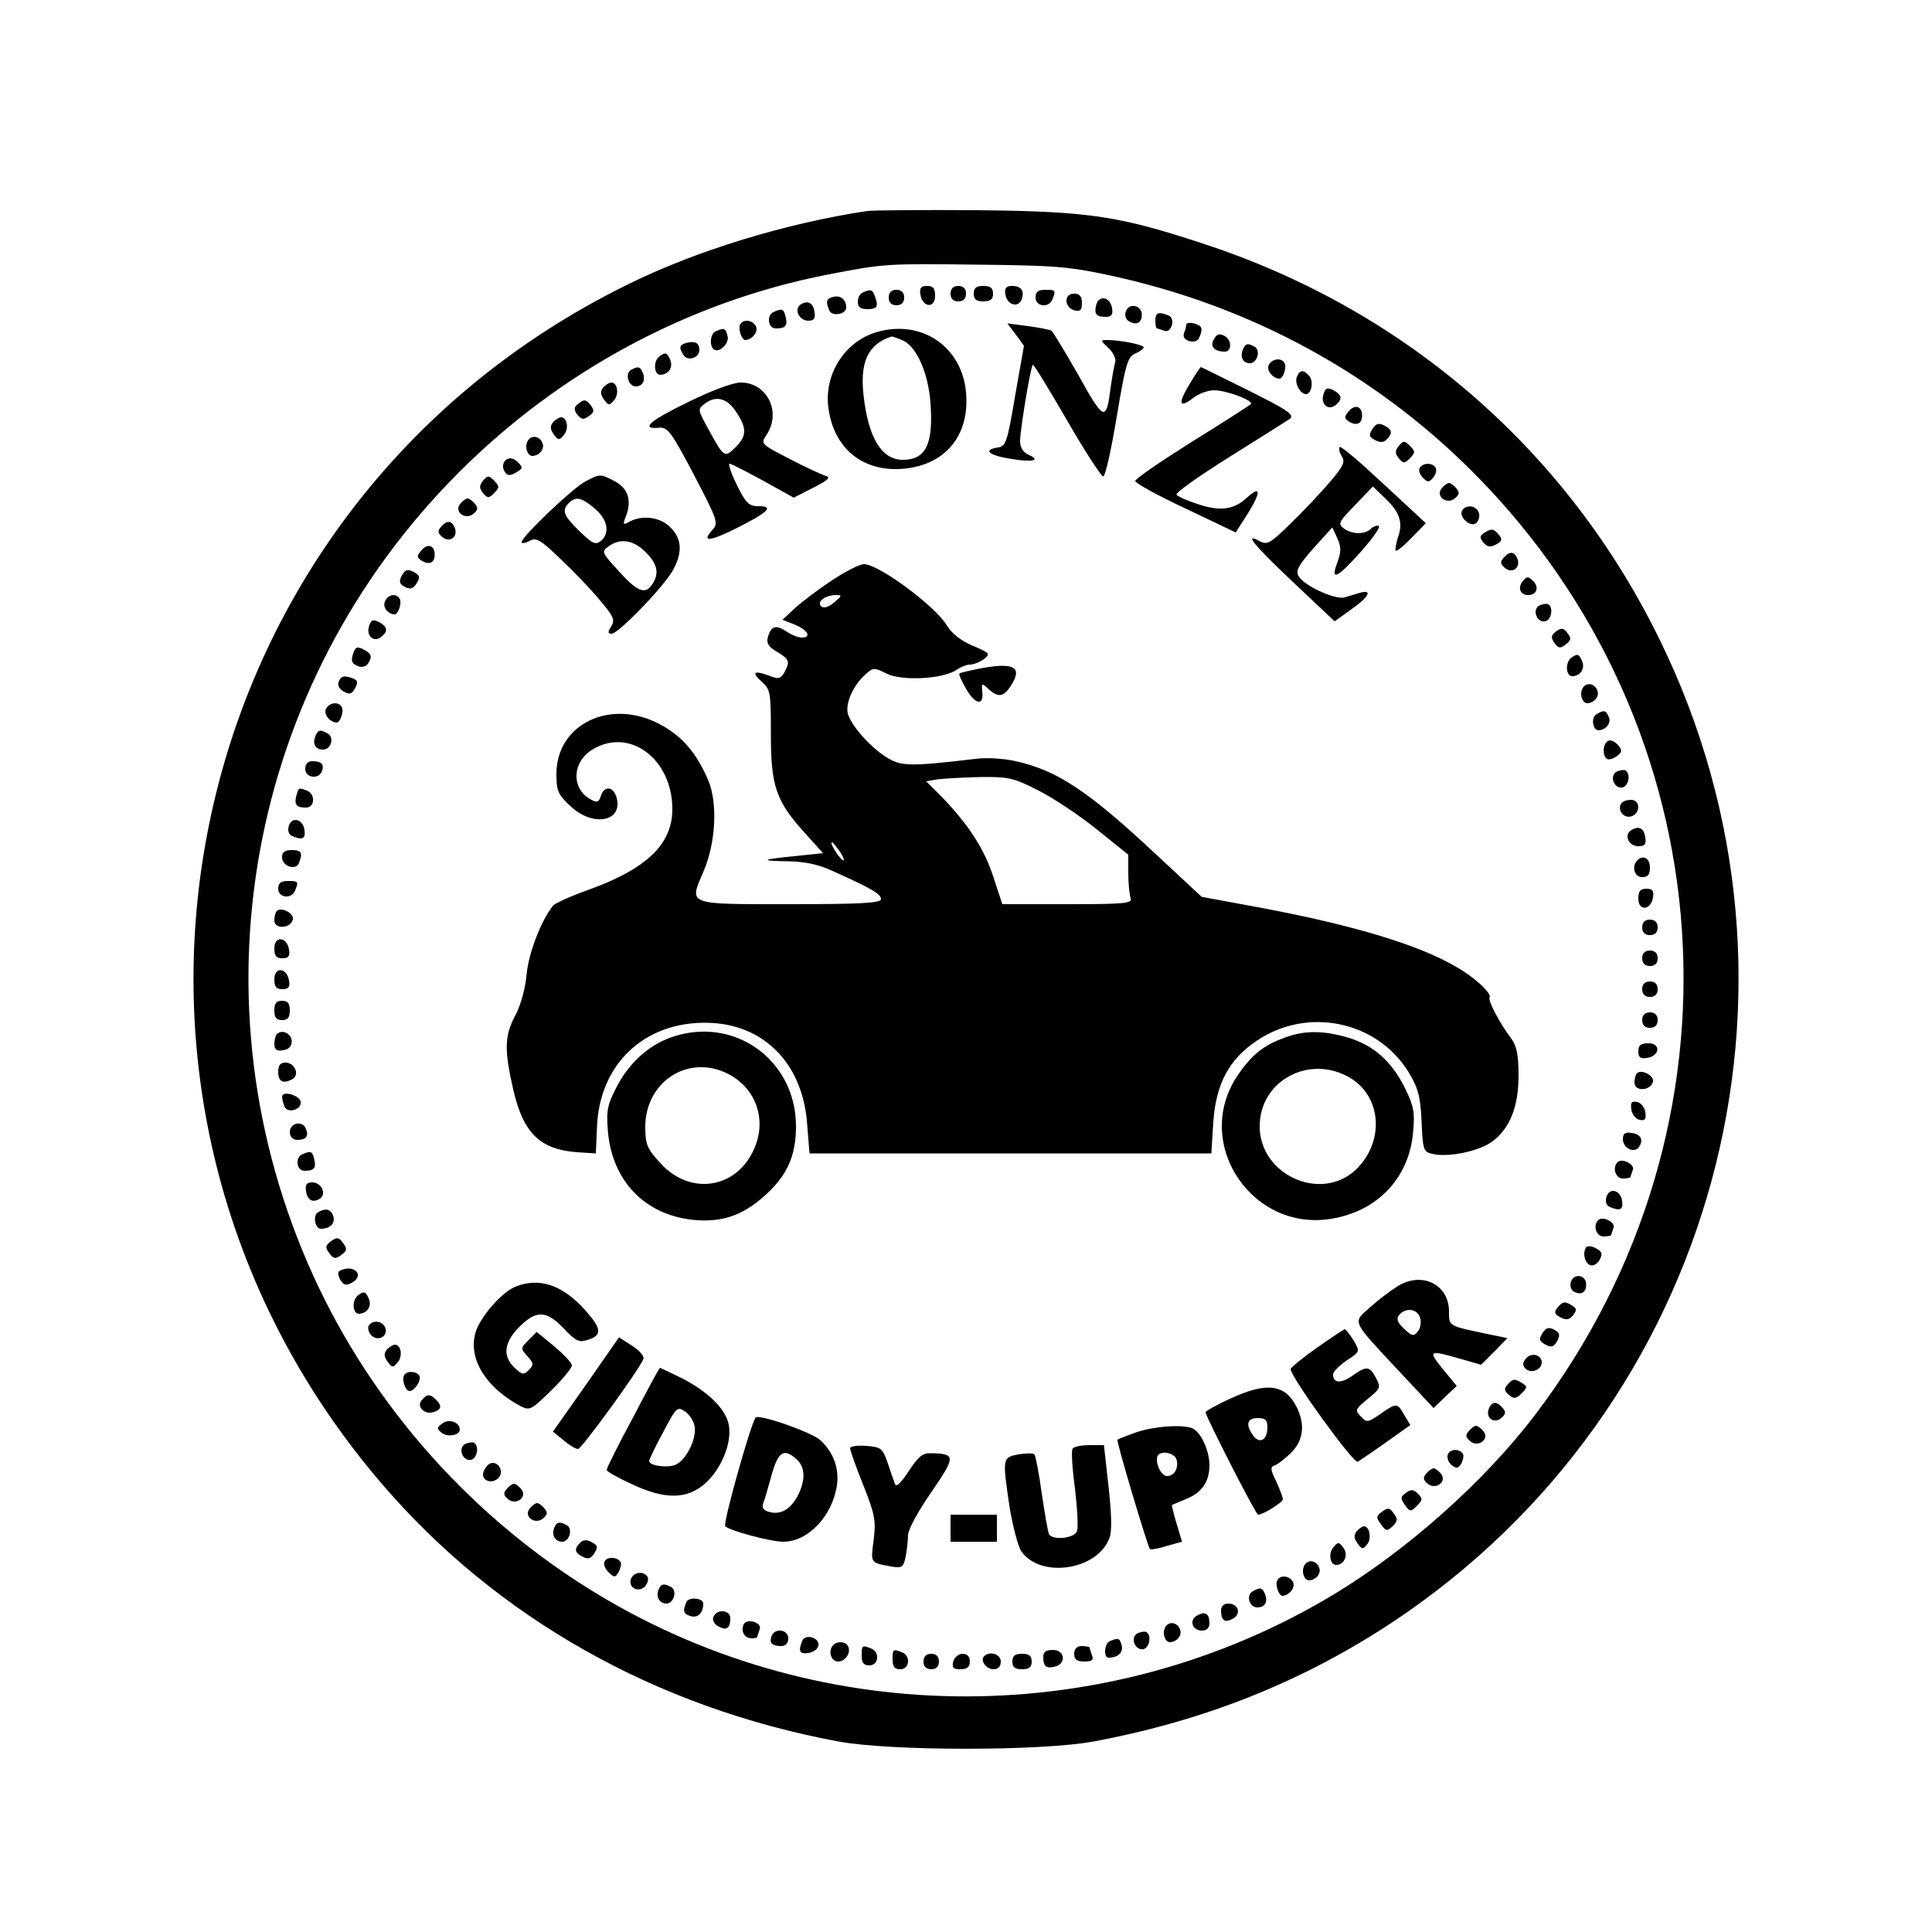 <?xml version="1.0" standalone="no"?>
<!DOCTYPE svg PUBLIC "-//W3C//DTD SVG 20010904//EN"
 "http://www.w3.org/TR/2001/REC-SVG-20010904/DTD/svg10.dtd">
<svg version="1.0" xmlns="http://www.w3.org/2000/svg"
 width="500pt" height="500pt" viewBox="0 0 500 500"
 preserveAspectRatio="xMidYMid meet">

<g transform="translate(0,500) scale(0.1,-0.1)"
fill="#000000" stroke="none">
<path d="M2245 4454 c-208 -31 -443 -102 -622 -191 -1181 -581 -1492 -2105
-634 -3104 298 -347 708 -578 1181 -666 135 -25 525 -25 660 0 289 54 541 155
774 309 838 556 1133 1642 691 2543 -237 485 -650 846 -1165 1019 -231 77
-306 89 -600 92 -140 1 -268 0 -285 -2z m633 -168 c358 -78 678 -252 932 -506
662 -662 731 -1692 164 -2440 -131 -173 -332 -352 -525 -468 -582 -349 -1315
-350 -1897 -1 -325 195 -586 487 -741 827 -322 707 -173 1530 377 2080 262
262 595 441 952 511 150 29 152 29 395 26 195 -2 234 -5 343 -29z"/>
<path d="M2382 4238 c5 -34 38 -37 38 -4 0 20 -5 26 -21 26 -15 0 -20 -5 -17
-22z"/>
<path d="M2460 4240 c0 -13 7 -20 20 -20 13 0 20 7 20 20 0 13 -7 20 -20 20
-13 0 -20 -7 -20 -20z"/>
<path d="M2520 4240 c0 -15 7 -20 25 -20 18 0 25 5 25 20 0 15 -7 20 -25 20
-18 0 -25 -5 -25 -20z"/>
<path d="M2602 4238 c4 -27 33 -36 42 -13 8 22 -1 35 -25 35 -15 0 -20 -6 -17
-22z"/>
<path d="M2233 4243 c-7 -2 -13 -13 -13 -24 0 -14 7 -19 25 -19 26 0 29 7 19
34 -6 17 -11 18 -31 9z"/>
<path d="M2300 4230 c0 -13 7 -20 20 -20 13 0 20 7 20 20 0 13 -7 20 -20 20
-13 0 -20 -7 -20 -20z"/>
<path d="M2680 4230 c0 -24 35 -28 44 -4 9 23 8 24 -19 24 -18 0 -25 -5 -25
-20z"/>
<path d="M2158 4232 c-19 -4 -22 -11 -12 -35 6 -17 44 -11 44 7 0 20 -14 32
-32 28z"/>
<path d="M2760 4221 c0 -10 9 -21 20 -24 16 -4 20 0 20 19 0 17 -6 24 -20 24
-13 0 -20 -7 -20 -19z"/>
<path d="M2837 4211 c-6 -24 0 -31 25 -31 14 0 19 6 16 22 -4 29 -34 36 -41 9z"/>
<path d="M2072 4212 c-18 -12 -4 -42 20 -42 14 0 19 6 16 22 -3 24 -17 32 -36
20z"/>
<path d="M2914 4195 c-4 -10 -1 -21 7 -26 20 -12 34 -5 34 17 0 24 -33 31 -41
9z"/>
<path d="M2003 4193 c-20 -8 -16 -43 5 -43 25 0 31 7 25 31 -5 20 -9 21 -30
12z"/>
<path d="M2990 4170 c0 -11 2 -20 4 -20 2 0 11 -3 19 -6 9 -3 16 2 20 15 3 12
-1 22 -10 25 -25 10 -33 7 -33 -14z"/>
<path d="M1916 4161 c-7 -10 3 -41 13 -41 17 1 33 20 28 34 -7 17 -32 22 -41
7z"/>
<path d="M3070 4160 c0 -5 -3 -15 -6 -23 -3 -9 2 -16 15 -20 12 -3 22 1 25 10
10 24 7 30 -14 36 -11 3 -20 1 -20 -3z"/>
<path d="M2629 4134 l21 -29 -23 -130 c-20 -119 -24 -130 -44 -133 -40 -6 -25
-20 30 -29 58 -10 83 -5 49 10 -15 7 -22 19 -22 36 0 28 27 192 33 197 2 2 41
-62 88 -143 46 -80 89 -146 94 -146 6 1 21 70 35 154 23 137 28 155 48 164 12
5 22 13 22 16 0 7 -61 19 -94 19 -19 0 -18 -1 3 -21 12 -11 20 -28 17 -37 -3
-9 -8 -39 -12 -67 -11 -87 -17 -85 -83 34 -35 61 -66 113 -70 115 -4 3 -31 8
-60 12 l-54 7 22 -29z"/>
<path d="M1853 4143 c-14 -5 -18 -35 -7 -46 13 -13 42 13 37 33 -5 21 -9 22
-30 13z"/>
<path d="M2267 4140 c-82 -25 -135 -110 -123 -196 13 -99 81 -159 176 -158
112 2 183 72 181 180 -1 130 -111 211 -234 174z m67 -20 c37 -14 68 -83 74
-162 8 -108 -12 -148 -72 -148 -54 0 -89 57 -101 166 -10 87 11 133 72 153 1
1 13 -3 27 -9z"/>
<path d="M3141 4121 c-10 -18 2 -31 29 -31 18 0 18 30 0 40 -15 8 -21 6 -29
-9z"/>
<path d="M1778 4113 c-20 -5 -22 -12 -9 -32 11 -17 41 -7 41 13 0 18 -10 24
-32 19z"/>
<path d="M3216 4094 c-7 -19 1 -34 19 -34 18 0 28 32 13 42 -19 11 -25 10 -32
-8z"/>
<path d="M1707 4078 c-17 -12 -15 -48 2 -48 22 1 34 20 25 40 -8 18 -12 19
-27 8z"/>
<path d="M3283 4054 c-5 -14 11 -33 28 -34 10 0 20 31 13 41 -9 15 -34 10 -41
-7z"/>
<path d="M1632 4042 c-15 -10 -5 -42 13 -42 18 0 26 15 19 34 -7 18 -13 19
-32 8z"/>
<path d="M3078 4005 c-30 -50 -27 -63 10 -35 13 11 38 20 54 20 32 0 104 -27
95 -36 -3 -3 -71 -47 -152 -97 -81 -51 -147 -96 -147 -102 0 -5 59 -38 130
-71 l130 -62 32 50 c34 55 33 73 -3 40 -33 -31 -69 -36 -126 -17 -28 9 -53 20
-56 25 -3 5 58 48 136 97 77 48 148 93 157 99 13 10 -4 22 -106 73 -67 33
-123 61 -124 61 -2 0 -15 -20 -30 -45z"/>
<path d="M3356 4024 c-6 -16 9 -44 24 -44 14 0 20 32 9 46 -15 18 -25 18 -33
-2z"/>
<path d="M1561 3997 c-8 -10 -7 -18 2 -31 12 -16 14 -16 26 -2 14 16 9 46 -7
46 -5 0 -15 -6 -21 -13z"/>
<path d="M1782 3960 c-101 -49 -126 -71 -77 -67 23 2 32 -10 91 -122 61 -117
64 -125 48 -142 -30 -33 -8 -31 64 5 81 41 96 56 55 56 -25 0 -33 8 -56 55
-15 30 -23 55 -19 55 4 0 43 -20 87 -44 l79 -44 51 26 c41 21 46 27 30 31 -11
4 -53 23 -93 44 -73 38 -74 38 -58 62 39 59 1 135 -67 135 -20 0 -74 -20 -135
-50z m119 -20 c32 -45 33 -67 4 -96 -30 -30 -31 -29 -71 44 -29 53 -29 53 -9
68 27 20 54 14 76 -16z"/>
<path d="M3425 3979 c-8 -25 13 -43 32 -27 18 15 16 26 -6 38 -16 8 -21 6 -26
-11z"/>
<path d="M1499 3957 c-14 -10 -15 -16 -5 -30 11 -13 16 -14 30 -4 14 10 15 15
4 29 -11 14 -16 15 -29 5z"/>
<path d="M3490 3935 c-12 -14 -11 -18 1 -26 20 -12 34 -6 34 16 0 24 -19 30
-35 10z"/>
<path d="M1431 3907 c-8 -10 -7 -18 2 -31 12 -16 14 -16 26 -2 14 16 9 46 -7
46 -5 0 -15 -6 -21 -13z"/>
<path d="M3552 3890 c-10 -16 -9 -21 7 -29 12 -7 22 -6 29 1 17 17 15 26 -6
37 -14 7 -21 5 -30 -9z"/>
<path d="M1364 3855 c-6 -15 2 -35 14 -35 18 1 32 18 26 33 -8 21 -33 22 -40
2z"/>
<path d="M3620 3846 c-10 -13 -10 -19 0 -32 12 -14 15 -14 29 0 14 15 14 17 0
32 -14 14 -17 14 -29 0z"/>
<path d="M3467 3843 c-3 -3 -1 -13 5 -23 10 -15 5 -26 -29 -66 -23 -27 -68
-75 -101 -107 -53 -52 -62 -58 -81 -48 -43 24 -19 -7 86 -106 l107 -101 43 31
c46 32 56 52 23 43 -11 -3 -29 -9 -40 -12 -25 -7 -107 31 -120 56 -7 13 1 28
39 71 l49 54 13 -28 c10 -22 10 -35 1 -60 -20 -52 -3 -45 58 23 32 36 54 67
48 69 -5 2 -15 -2 -21 -8 -15 -15 -49 -14 -70 2 -15 11 -12 17 30 60 l46 48
29 -28 c40 -37 50 -65 36 -103 -5 -17 -8 -33 -6 -35 2 -3 21 12 41 33 l37 38
-109 101 c-60 56 -111 100 -114 96z"/>
<path d="M1311 3811 c-8 -5 -11 -16 -8 -25 7 -18 16 -20 37 -6 13 8 13 11 0
24 -10 10 -20 12 -29 7z"/>
<path d="M3674 3789 c-3 -6 0 -17 8 -25 13 -13 16 -13 27 0 7 8 10 20 6 26 -8
13 -32 13 -41 -1z"/>
<path d="M1250 3756 c-10 -13 -10 -19 0 -32 12 -14 15 -14 29 0 14 15 14 17 0
32 -14 14 -17 14 -29 0z"/>
<path d="M1515 3754 c-32 -16 -165 -143 -165 -157 0 -4 9 -3 20 3 18 10 29 3
81 -47 34 -32 80 -80 102 -107 35 -41 39 -51 29 -67 -10 -15 -9 -19 1 -19 18
0 140 127 160 167 24 45 21 80 -8 108 -26 27 -72 33 -106 15 -17 -10 -18 -8
-8 17 14 39 4 70 -31 88 -36 19 -38 19 -75 -1z m24 -70 c34 -28 40 -64 16 -84
-14 -11 -22 -7 -55 25 -42 41 -47 54 -28 73 18 18 33 15 67 -14z m132 -113
c32 -32 36 -57 15 -86 -18 -25 -40 -14 -91 44 -38 41 -38 44 -20 57 30 22 64
17 96 -15z"/>
<path d="M3731 3736 c-17 -20 13 -43 34 -26 12 10 13 16 4 26 -6 8 -15 14 -19
14 -4 0 -13 -6 -19 -14z"/>
<path d="M1191 3696 c-17 -20 13 -43 34 -26 12 10 13 16 4 26 -6 8 -15 14 -19
14 -4 0 -13 -6 -19 -14z"/>
<path d="M3784 3679 c-10 -17 23 -46 37 -32 7 7 9 19 6 27 -7 18 -33 21 -43 5z"/>
<path d="M1141 3636 c-9 -10 -8 -16 4 -26 19 -16 41 1 32 24 -8 20 -21 20 -36
2z"/>
<path d="M3841 3621 c-12 -8 -12 -12 -2 -25 10 -12 18 -13 33 -5 15 8 17 13 7
25 -13 16 -19 17 -38 5z"/>
<path d="M1090 3575 c-12 -14 -11 -18 1 -26 20 -12 34 -6 34 16 0 24 -19 30
-35 10z"/>
<path d="M3891 3556 c-9 -10 -8 -16 4 -26 19 -16 41 1 32 24 -8 20 -21 20 -36
2z"/>
<path d="M2150 3496 c-36 -24 -78 -56 -95 -72 l-30 -28 33 -13 c33 -14 43 -33
17 -33 -9 0 -27 7 -40 16 -27 18 -40 14 -48 -16 -4 -15 3 -25 24 -37 32 -19
34 -25 19 -53 -9 -16 -15 -18 -36 -10 -41 16 -51 11 -24 -13 24 -21 25 -27 25
-137 0 -135 13 -173 89 -257 l46 -51 -67 -7 c-93 -9 -100 -13 -24 -14 46 -1
80 -8 120 -27 98 -44 121 -58 121 -71 0 -10 -52 -13 -235 -13 -269 0 -262 -3
-225 83 33 76 38 180 12 240 -31 70 -66 111 -123 142 -128 69 -269 2 -269
-128 0 -44 4 -53 36 -83 58 -55 136 -41 120 21 -8 30 -32 33 -41 5 -5 -16 -10
-18 -26 -9 -51 27 -49 97 4 129 96 59 207 -24 207 -154 0 -92 -68 -156 -223
-211 -42 -15 -81 -33 -86 -39 -30 -38 -62 -119 -68 -176 -3 -37 -16 -84 -30
-109 -28 -53 -28 -90 -4 -194 26 -111 70 -152 165 -159 l48 -3 3 68 c6 163
123 274 287 270 145 -3 246 -106 257 -263 l6 -75 520 0 520 0 5 81 c7 99 40
162 113 211 131 88 310 51 392 -81 25 -42 31 -62 34 -128 3 -73 5 -79 27 -84
38 -10 116 5 152 29 48 33 72 90 72 174 0 52 -5 76 -18 94 -31 41 -62 100 -57
108 6 10 -39 52 -85 78 -99 59 -279 112 -525 157 l-135 25 -113 105 c-179 168
-260 222 -368 246 -30 7 -77 10 -105 6 -169 -20 -191 -19 -228 3 -44 27 -94
84 -102 115 -6 27 14 72 45 100 21 19 23 19 57 2 41 -19 144 -13 179 10 11 8
27 14 35 14 9 0 25 6 36 14 18 14 16 16 -29 35 -31 13 -54 32 -67 53 -29 49
-176 158 -214 158 -12 0 -50 -20 -86 -44z m9 -55 c-16 -13 -27 -16 -34 -10
-12 12 11 29 39 29 16 0 15 -2 -5 -19z m527 -486 c38 -19 106 -64 152 -101
l82 -66 0 -48 c0 -27 3 -55 6 -64 5 -14 -13 -16 -163 -16 l-169 0 -23 70 c-23
71 -62 133 -133 207 l-41 41 29 5 c16 2 66 5 110 6 74 1 87 -2 150 -34z m-511
-161 c9 -15 12 -23 6 -20 -11 7 -35 46 -28 46 3 0 12 -12 22 -26z"/>
<path d="M1040 3511 c-8 -16 -7 -22 8 -30 14 -7 21 -5 30 9 10 16 9 21 -8 30
-15 8 -21 6 -30 -9z"/>
<path d="M3941 3496 c-14 -17 -7 -36 14 -36 22 0 29 20 13 36 -13 13 -16 13
-27 0z"/>
<path d="M996 3443 c-6 -15 8 -32 25 -33 10 0 20 31 13 41 -9 15 -31 10 -38
-8z"/>
<path d="M3982 3432 c-17 -12 -4 -44 17 -40 17 4 22 39 6 45 -5 1 -16 -1 -23
-5z"/>
<path d="M955 3379 c-8 -25 13 -43 32 -27 18 15 16 26 -6 38 -16 8 -21 6 -26
-11z"/>
<path d="M4027 3366 c-13 -11 -14 -16 -4 -30 10 -14 15 -15 29 -4 14 11 15 16
5 29 -10 14 -16 15 -30 5z"/>
<path d="M916 3314 c-9 -24 -7 -31 11 -38 9 -4 20 -1 25 6 12 19 10 26 -11 37
-15 8 -20 7 -25 -5z"/>
<path d="M4067 3298 c-17 -12 -15 -48 2 -48 22 1 34 20 25 40 -8 18 -12 19
-27 8z"/>
<path d="M2531 3269 c-24 -5 -46 -10 -48 -12 -2 -3 6 -21 18 -41 23 -40 46
-43 41 -6 -2 22 -1 23 16 7 25 -23 39 -21 58 8 32 50 8 62 -85 44z"/>
<path d="M876 3235 c-3 -9 3 -19 14 -25 15 -8 21 -6 29 9 8 15 7 20 -5 25 -24
9 -31 7 -38 -9z"/>
<path d="M4094 3215 c-6 -15 2 -35 14 -35 18 1 32 18 26 33 -8 21 -33 22 -40
2z"/>
<path d="M843 3164 c-5 -14 11 -33 28 -34 10 0 20 31 13 41 -9 15 -34 10 -41
-7z"/>
<path d="M4131 3151 c-14 -9 -9 -41 6 -41 19 1 33 18 27 33 -7 19 -13 21 -33
8z"/>
<path d="M816 3094 c-8 -20 1 -34 20 -34 20 0 30 30 13 41 -20 12 -26 11 -33
-7z"/>
<path d="M4163 3083 c-15 -5 -17 -39 -4 -47 4 -3 16 0 25 7 14 10 15 15 4 28
-7 9 -19 15 -25 12z"/>
<path d="M790 3010 c0 -23 35 -28 43 -6 7 18 -1 26 -25 26 -11 0 -18 -7 -18
-20z"/>
<path d="M4182 3002 c-17 -12 -4 -44 17 -40 17 4 22 39 6 45 -5 1 -16 -1 -23
-5z"/>
<path d="M767 2941 c-6 -24 0 -31 25 -31 23 0 25 35 2 44 -21 8 -21 8 -27 -13z"/>
<path d="M4196 2921 c-11 -17 5 -39 25 -34 25 7 25 43 0 43 -11 0 -22 -4 -25
-9z"/>
<path d="M747 2861 c-3 -12 1 -22 10 -25 27 -11 34 -6 31 16 -4 29 -34 36 -41
9z"/>
<path d="M4221 2851 c-19 -12 -6 -41 19 -41 16 0 21 5 18 22 -3 25 -17 32 -37
19z"/>
<path d="M730 2781 c0 -23 36 -35 44 -14 10 26 6 33 -19 33 -18 0 -25 -5 -25
-19z"/>
<path d="M4237 2773 c-15 -15 -7 -43 13 -43 15 0 20 7 20 25 0 24 -18 34 -33
18z"/>
<path d="M720 2700 c0 -24 35 -28 44 -4 9 23 8 24 -19 24 -18 0 -25 -5 -25
-20z"/>
<path d="M4240 2674 c0 -33 33 -30 38 4 3 17 -2 22 -17 22 -16 0 -21 -6 -21
-26z"/>
<path d="M716 2642 c-3 -3 -6 -14 -6 -24 0 -24 43 -21 48 3 3 16 -31 33 -42
21z"/>
<path d="M4250 2600 c0 -13 7 -20 20 -20 13 0 20 7 20 20 0 13 -7 20 -20 20
-13 0 -20 -7 -20 -20z"/>
<path d="M710 2546 c0 -20 5 -26 21 -26 15 0 20 5 17 22 -5 34 -38 37 -38 4z"/>
<path d="M4250 2520 c0 -13 7 -20 20 -20 13 0 20 7 20 20 0 13 -7 20 -20 20
-13 0 -20 -7 -20 -20z"/>
<path d="M710 2466 c0 -20 5 -26 21 -26 15 0 20 5 17 22 -5 34 -38 37 -38 4z"/>
<path d="M4250 2440 c0 -13 7 -20 20 -20 13 0 20 7 20 20 0 13 -7 20 -20 20
-13 0 -20 -7 -20 -20z"/>
<path d="M710 2385 c0 -18 5 -25 20 -25 15 0 20 7 20 25 0 18 -5 25 -20 25
-15 0 -20 -7 -20 -25z"/>
<path d="M4250 2360 c0 -13 7 -20 20 -20 13 0 20 7 20 20 0 13 -7 20 -20 20
-13 0 -20 -7 -20 -20z"/>
<path d="M717 2324 c-4 -4 -7 -16 -7 -26 0 -14 6 -19 23 -16 14 2 22 10 22 23
0 20 -25 32 -38 19z"/>
<path d="M1736 2315 c-57 -20 -108 -66 -139 -126 -25 -47 -28 -62 -24 -114 10
-130 95 -219 221 -232 72 -7 125 10 181 59 61 53 85 105 85 183 0 173 -162
288 -324 230z m137 -89 c77 -32 112 -114 82 -191 -42 -111 -168 -133 -247 -44
-34 37 -38 48 -38 93 0 112 103 184 203 142z"/>
<path d="M3326 2315 c-56 -20 -86 -44 -123 -98 -120 -178 42 -414 254 -369
114 23 190 108 200 221 5 52 2 68 -21 115 -34 69 -81 111 -148 131 -63 18
-111 19 -162 0z m169 -105 c82 -50 88 -167 13 -238 -91 -84 -248 -12 -248 113
0 119 130 188 235 125z"/>
<path d="M4240 2279 c0 -15 5 -20 22 -17 34 5 37 38 4 38 -20 0 -26 -5 -26
-21z"/>
<path d="M720 2225 c0 -25 14 -31 38 -17 18 12 4 42 -19 42 -14 0 -19 -7 -19
-25z"/>
<path d="M4236 2222 c-3 -3 -6 -14 -6 -24 0 -24 43 -21 48 3 3 16 -31 33 -42
21z"/>
<path d="M730 2162 c0 -6 3 -17 6 -25 7 -20 46 -9 42 12 -3 17 -48 29 -48 13z"/>
<path d="M4222 2128 c2 -12 11 -24 21 -26 14 -3 18 1 15 20 -2 12 -11 24 -21
26 -14 3 -18 -1 -15 -20z"/>
<path d="M768 2092 c-25 -5 -23 -42 1 -42 24 0 31 10 22 30 -3 9 -14 14 -23
12z"/>
<path d="M4200 2052 c0 -24 30 -38 42 -20 12 19 4 33 -20 36 -16 3 -22 -2 -22
-16z"/>
<path d="M783 2013 c-20 -8 -16 -43 5 -43 25 0 31 7 25 31 -5 20 -9 21 -30 12z"/>
<path d="M4186 1992 c-14 -14 -5 -42 14 -42 11 0 20 2 20 4 0 2 3 11 6 19 5
14 -29 31 -40 19z"/>
<path d="M792 1918 c3 -24 17 -32 36 -20 18 12 4 42 -20 42 -14 0 -19 -6 -16
-22z"/>
<path d="M4157 1901 c-3 -12 1 -22 10 -25 27 -11 34 -6 31 16 -4 29 -34 36
-41 9z"/>
<path d="M822 1862 c-13 -9 -6 -42 8 -42 24 0 37 13 33 31 -6 20 -20 24 -41
11z"/>
<path d="M4136 1842 c-14 -14 -5 -42 14 -42 11 0 20 2 20 4 0 2 3 11 6 19 5
14 -29 31 -40 19z"/>
<path d="M857 1788 c-15 -11 -16 -16 -5 -31 11 -15 16 -16 31 -5 15 11 16 16
5 31 -11 15 -16 16 -31 5z"/>
<path d="M4106 1773 c-11 -12 -6 -41 9 -47 9 -3 19 3 25 14 8 15 6 21 -9 29
-10 6 -21 7 -25 4z"/>
<path d="M883 1713 c-9 -3 -10 -10 -3 -24 9 -15 15 -17 30 -9 34 18 9 48 -27
33z"/>
<path d="M4066 1684 c-4 -10 -1 -21 6 -26 19 -11 33 -4 33 18 0 24 -30 30 -39
8z"/>
<path d="M3615 1670 c-16 -10 -48 -34 -69 -53 -46 -41 -51 -31 76 -167 l88
-94 30 29 30 28 -36 44 c-39 48 -36 50 43 27 l56 -16 34 34 34 35 -58 12 c-95
20 -93 19 -93 57 0 71 -72 105 -135 64z m60 -80 c4 -12 1 -28 -6 -36 -10 -13
-15 -12 -35 7 -18 17 -21 25 -13 36 17 20 47 16 54 -7z"/>
<path d="M1334 1670 c-36 -14 -94 -81 -104 -121 -18 -67 28 -141 119 -189 22
-11 27 -8 77 41 30 29 54 59 54 65 0 7 -21 29 -46 50 l-45 37 -21 -21 c-21
-21 -21 -22 -3 -42 16 -18 17 -22 4 -35 -13 -14 -18 -13 -37 5 -32 30 -28 66
12 106 44 44 70 43 115 -4 32 -34 40 -37 64 -29 36 12 34 29 -10 78 -58 64
-118 84 -179 59z"/>
<path d="M927 1648 c-17 -12 -15 -48 2 -48 22 1 34 20 25 40 -8 18 -12 19 -27
8z"/>
<path d="M4031 1616 c-10 -12 -8 -17 7 -25 15 -8 23 -7 33 5 10 13 10 17 -2
25 -19 12 -25 11 -38 -5z"/>
<path d="M954 1569 c-3 -6 0 -17 7 -25 18 -17 44 -2 36 20 -7 18 -33 21 -43 5z"/>
<path d="M3992 1550 c-10 -16 -9 -21 8 -30 15 -8 21 -6 30 9 8 16 7 22 -8 30
-14 7 -21 5 -30 -9z"/>
<path d="M3408 1512 c-37 -26 -67 -51 -68 -55 0 -20 163 -246 174 -240 6 4 39
26 74 51 l62 44 -17 28 c-17 30 -19 30 -66 -3 -27 -18 -30 -19 -45 -3 -16 16
-15 19 18 46 33 27 34 29 21 54 -17 31 -24 32 -62 5 -29 -20 -49 -19 -49 4 0
7 16 23 35 36 35 23 35 23 18 52 -10 16 -20 29 -23 29 -3 -1 -35 -22 -72 -48z"/>
<path d="M1517 1417 l-86 -122 27 -22 c15 -13 32 -23 38 -23 9 0 159 206 169
233 3 7 -10 22 -29 34 l-34 22 -85 -122z"/>
<path d="M1001 1507 c-8 -10 -7 -18 2 -31 12 -16 14 -16 26 -2 14 16 9 46 -7
46 -5 0 -15 -6 -21 -13z"/>
<path d="M3949 1484 c-9 -11 -9 -18 -1 -26 14 -14 42 -3 42 16 0 20 -27 27
-41 10z"/>
<path d="M1638 1331 c-38 -70 -68 -131 -68 -135 0 -4 28 -20 63 -36 86 -41
144 -41 191 0 43 38 71 106 62 153 -8 41 -54 86 -123 121 -29 14 -54 26 -55
26 -2 0 -33 -58 -70 -129z m160 -24 c4 -32 -21 -83 -48 -97 -19 -10 -70 -4
-70 9 0 4 16 37 36 74 34 65 37 68 57 54 12 -8 23 -26 25 -40z"/>
<path d="M1046 1441 c-7 -11 3 -41 14 -41 13 0 32 29 25 40 -8 12 -32 13 -39
1z"/>
<path d="M3901 1416 c-9 -10 -8 -16 4 -26 13 -11 19 -10 33 4 15 15 15 18 2
26 -20 13 -26 12 -39 -4z"/>
<path d="M3183 1380 c-35 -16 -63 -32 -63 -35 0 -10 130 -265 136 -265 13 0
64 32 64 40 0 5 -8 26 -17 46 -16 32 -16 38 -3 42 8 3 27 18 42 33 32 32 36
74 13 119 -30 58 -77 64 -172 20z m97 -74 c0 -33 -20 -44 -37 -21 -20 28 -16
45 12 45 20 0 25 -5 25 -24z"/>
<path d="M1091 1376 c-14 -17 9 -39 33 -30 19 7 20 16 4 32 -15 15 -23 15 -37
-2z"/>
<path d="M3853 1354 c-9 -23 13 -40 32 -24 12 10 13 16 4 26 -15 18 -28 18
-36 -2z"/>
<path d="M1955 1331 c-15 -26 -85 -275 -78 -281 13 -12 118 -40 150 -40 64 0
127 66 139 146 6 45 -9 85 -43 117 -24 21 -161 69 -168 58z m107 -108 c22 -20
23 -54 3 -93 -19 -36 -44 -51 -74 -43 -15 4 -20 11 -16 22 4 9 13 42 22 74 17
61 32 70 65 40z"/>
<path d="M1146 1317 c-16 -11 -16 -15 -3 -25 14 -12 47 -7 47 8 0 19 -27 29
-44 17z"/>
<path d="M2940 1293 c-25 -9 -46 -17 -48 -19 -4 -2 78 -276 84 -283 2 -2 22 1
43 8 l40 11 -14 47 c-8 26 -13 48 -12 48 1 1 17 7 35 15 42 16 62 45 62 88 0
39 -23 87 -45 96 -28 10 -98 5 -145 -11z m104 -68 c8 -22 -4 -45 -24 -45 -17
0 -34 43 -22 55 11 11 40 4 46 -10z"/>
<path d="M3801 1296 c-9 -10 -8 -16 4 -26 21 -17 51 6 34 26 -6 8 -15 14 -19
14 -4 0 -13 -6 -19 -14z"/>
<path d="M1202 1262 c-17 -12 -4 -44 17 -40 17 4 22 39 6 45 -5 1 -16 -1 -23
-5z"/>
<path d="M2200 1252 c0 -5 15 -48 34 -95 31 -78 33 -93 27 -143 -8 -60 -9 -58
45 -68 29 -5 32 -2 38 26 3 17 6 42 6 55 0 14 26 62 60 111 64 93 64 100 -1
101 -21 1 -33 -9 -57 -46 -21 -32 -33 -43 -36 -33 -3 8 -12 33 -19 55 -13 37
-17 40 -55 43 -23 2 -42 -1 -42 -6z"/>
<path d="M2776 1251 c-4 -5 -1 -52 6 -103 6 -52 9 -102 5 -111 -7 -18 -61 -24
-72 -8 -3 6 -11 53 -19 106 -7 52 -16 98 -19 101 -3 4 -22 3 -42 0 -41 -8 -41
-9 -22 -138 8 -47 21 -97 29 -111 48 -73 197 -52 229 32 7 17 6 60 -2 133
l-12 108 -38 0 c-21 0 -40 -4 -43 -9z"/>
<path d="M3747 1236 c-3 -8 1 -20 9 -27 13 -10 17 -10 25 2 5 8 7 19 6 24 -6
16 -34 17 -40 1z"/>
<path d="M1262 1208 c-7 -7 -12 -17 -12 -24 0 -19 27 -24 41 -8 17 21 -10 51
-29 32z"/>
<path d="M3691 1186 c-9 -10 -8 -16 4 -26 21 -17 51 6 34 26 -6 8 -15 14 -19
14 -4 0 -13 -6 -19 -14z"/>
<path d="M1311 1146 c-9 -10 -8 -16 4 -26 21 -17 51 6 34 26 -6 8 -15 14 -19
14 -4 0 -13 -6 -19 -14z"/>
<path d="M3639 1137 c-15 -11 -15 -15 -3 -32 13 -18 15 -18 31 -2 15 15 15 19
3 31 -12 12 -18 12 -31 3z"/>
<path d="M1371 1096 c-17 -20 13 -43 34 -26 12 10 13 16 4 26 -6 8 -15 14 -19
14 -4 0 -13 -6 -19 -14z"/>
<path d="M3577 1088 c-16 -12 -16 -15 -3 -33 13 -18 16 -18 30 -5 13 13 14 19
3 33 -10 15 -15 16 -30 5z"/>
<path d="M2460 1045 l0 -35 60 0 60 0 0 35 0 35 -60 0 -60 0 0 -35z"/>
<path d="M1434 1045 c-7 -18 3 -35 21 -35 18 0 28 32 13 42 -19 11 -28 10 -34
-7z"/>
<path d="M3511 1037 c-8 -10 -7 -18 2 -31 11 -16 15 -16 25 -3 12 14 7 47 -8
47 -4 0 -13 -6 -19 -13z"/>
<path d="M1502 1008 c-17 -17 -15 -26 6 -37 14 -7 21 -5 30 9 10 16 9 21 -7
29 -12 7 -22 6 -29 -1z"/>
<path d="M3451 996 c-14 -16 -9 -46 7 -46 21 0 32 26 19 44 -12 16 -14 16 -26
2z"/>
<path d="M1565 960 c-4 -7 0 -19 9 -28 15 -15 18 -15 26 -2 5 8 8 20 7 25 -5
15 -34 18 -42 5z"/>
<path d="M3374 945 c-6 -15 2 -35 14 -35 18 1 32 18 26 33 -8 21 -33 22 -40 2z"/>
<path d="M1633 914 c-8 -22 18 -37 36 -20 7 8 10 19 7 25 -10 16 -36 13 -43
-5z"/>
<path d="M3306 911 c-7 -10 3 -41 13 -41 17 1 33 20 28 34 -7 17 -32 22 -41 7z"/>
<path d="M1704 885 c-7 -18 3 -35 21 -35 18 0 28 32 13 42 -19 11 -28 10 -34
-7z"/>
<path d="M3241 881 c-17 -11 -7 -41 13 -41 19 0 28 14 20 34 -7 18 -13 19 -33
7z"/>
<path d="M1776 853 c-10 -24 -7 -30 13 -36 18 -4 31 9 31 33 0 15 -39 18 -44
3z"/>
<path d="M3160 832 c0 -26 10 -33 31 -21 22 12 14 39 -12 39 -12 0 -19 -7 -19
-18z"/>
<path d="M1846 815 c-3 -8 3 -19 13 -24 21 -12 31 -5 31 21 0 22 -35 25 -44 3z"/>
<path d="M3098 819 c-22 -12 -12 -39 13 -39 12 0 19 7 19 19 0 25 -11 32 -32
20z"/>
<path d="M1924 795 c-7 -18 3 -35 22 -35 8 0 14 2 14 4 0 2 3 11 6 19 3 9 -3
16 -16 20 -13 3 -23 0 -26 -8z"/>
<path d="M3014 785 c-6 -15 2 -35 14 -35 18 1 32 18 26 33 -8 21 -33 22 -40 2z"/>
<path d="M1997 766 c-7 -18 1 -26 25 -26 11 0 18 7 18 20 0 23 -35 28 -43 6z"/>
<path d="M2942 772 c-17 -12 -4 -44 17 -40 17 4 22 39 6 45 -5 1 -16 -1 -23
-5z"/>
<path d="M2076 753 c-11 -27 -6 -34 16 -31 13 2 24 10 26 19 4 21 -35 32 -42
12z"/>
<path d="M2873 753 c-15 -5 -18 -43 -4 -43 24 0 38 13 34 31 -5 20 -9 21 -30
12z"/>
<path d="M2157 743 c-15 -14 -7 -43 12 -43 20 0 35 25 25 41 -6 11 -28 12 -37
2z"/>
<path d="M2230 715 c0 -18 5 -25 20 -25 24 0 28 35 4 44 -23 9 -24 8 -24 -19z"/>
<path d="M2780 720 c0 -15 7 -20 26 -20 20 0 25 4 20 16 -3 9 -6 18 -6 20 0 2
-9 4 -20 4 -13 0 -20 -7 -20 -20z"/>
<path d="M2310 705 c0 -18 5 -25 20 -25 24 0 28 35 4 44 -23 9 -24 8 -24 -19z"/>
<path d="M2700 712 c0 -25 7 -31 31 -25 29 8 25 43 -6 43 -18 0 -25 -5 -25
-18z"/>
<path d="M2390 700 c0 -13 7 -20 20 -20 13 0 20 7 20 20 0 13 -7 20 -20 20
-13 0 -20 -7 -20 -20z"/>
<path d="M2467 700 c-4 -16 0 -20 19 -20 17 0 24 6 24 20 0 13 -7 20 -19 20
-10 0 -21 -9 -24 -20z"/>
<path d="M2547 714 c-11 -11 5 -34 24 -34 12 0 19 7 19 20 0 19 -28 28 -43 14z"/>
<path d="M2620 700 c0 -15 7 -20 25 -20 18 0 25 5 25 20 0 15 -7 20 -25 20
-18 0 -25 -5 -25 -20z"/>
</g>
</svg>
